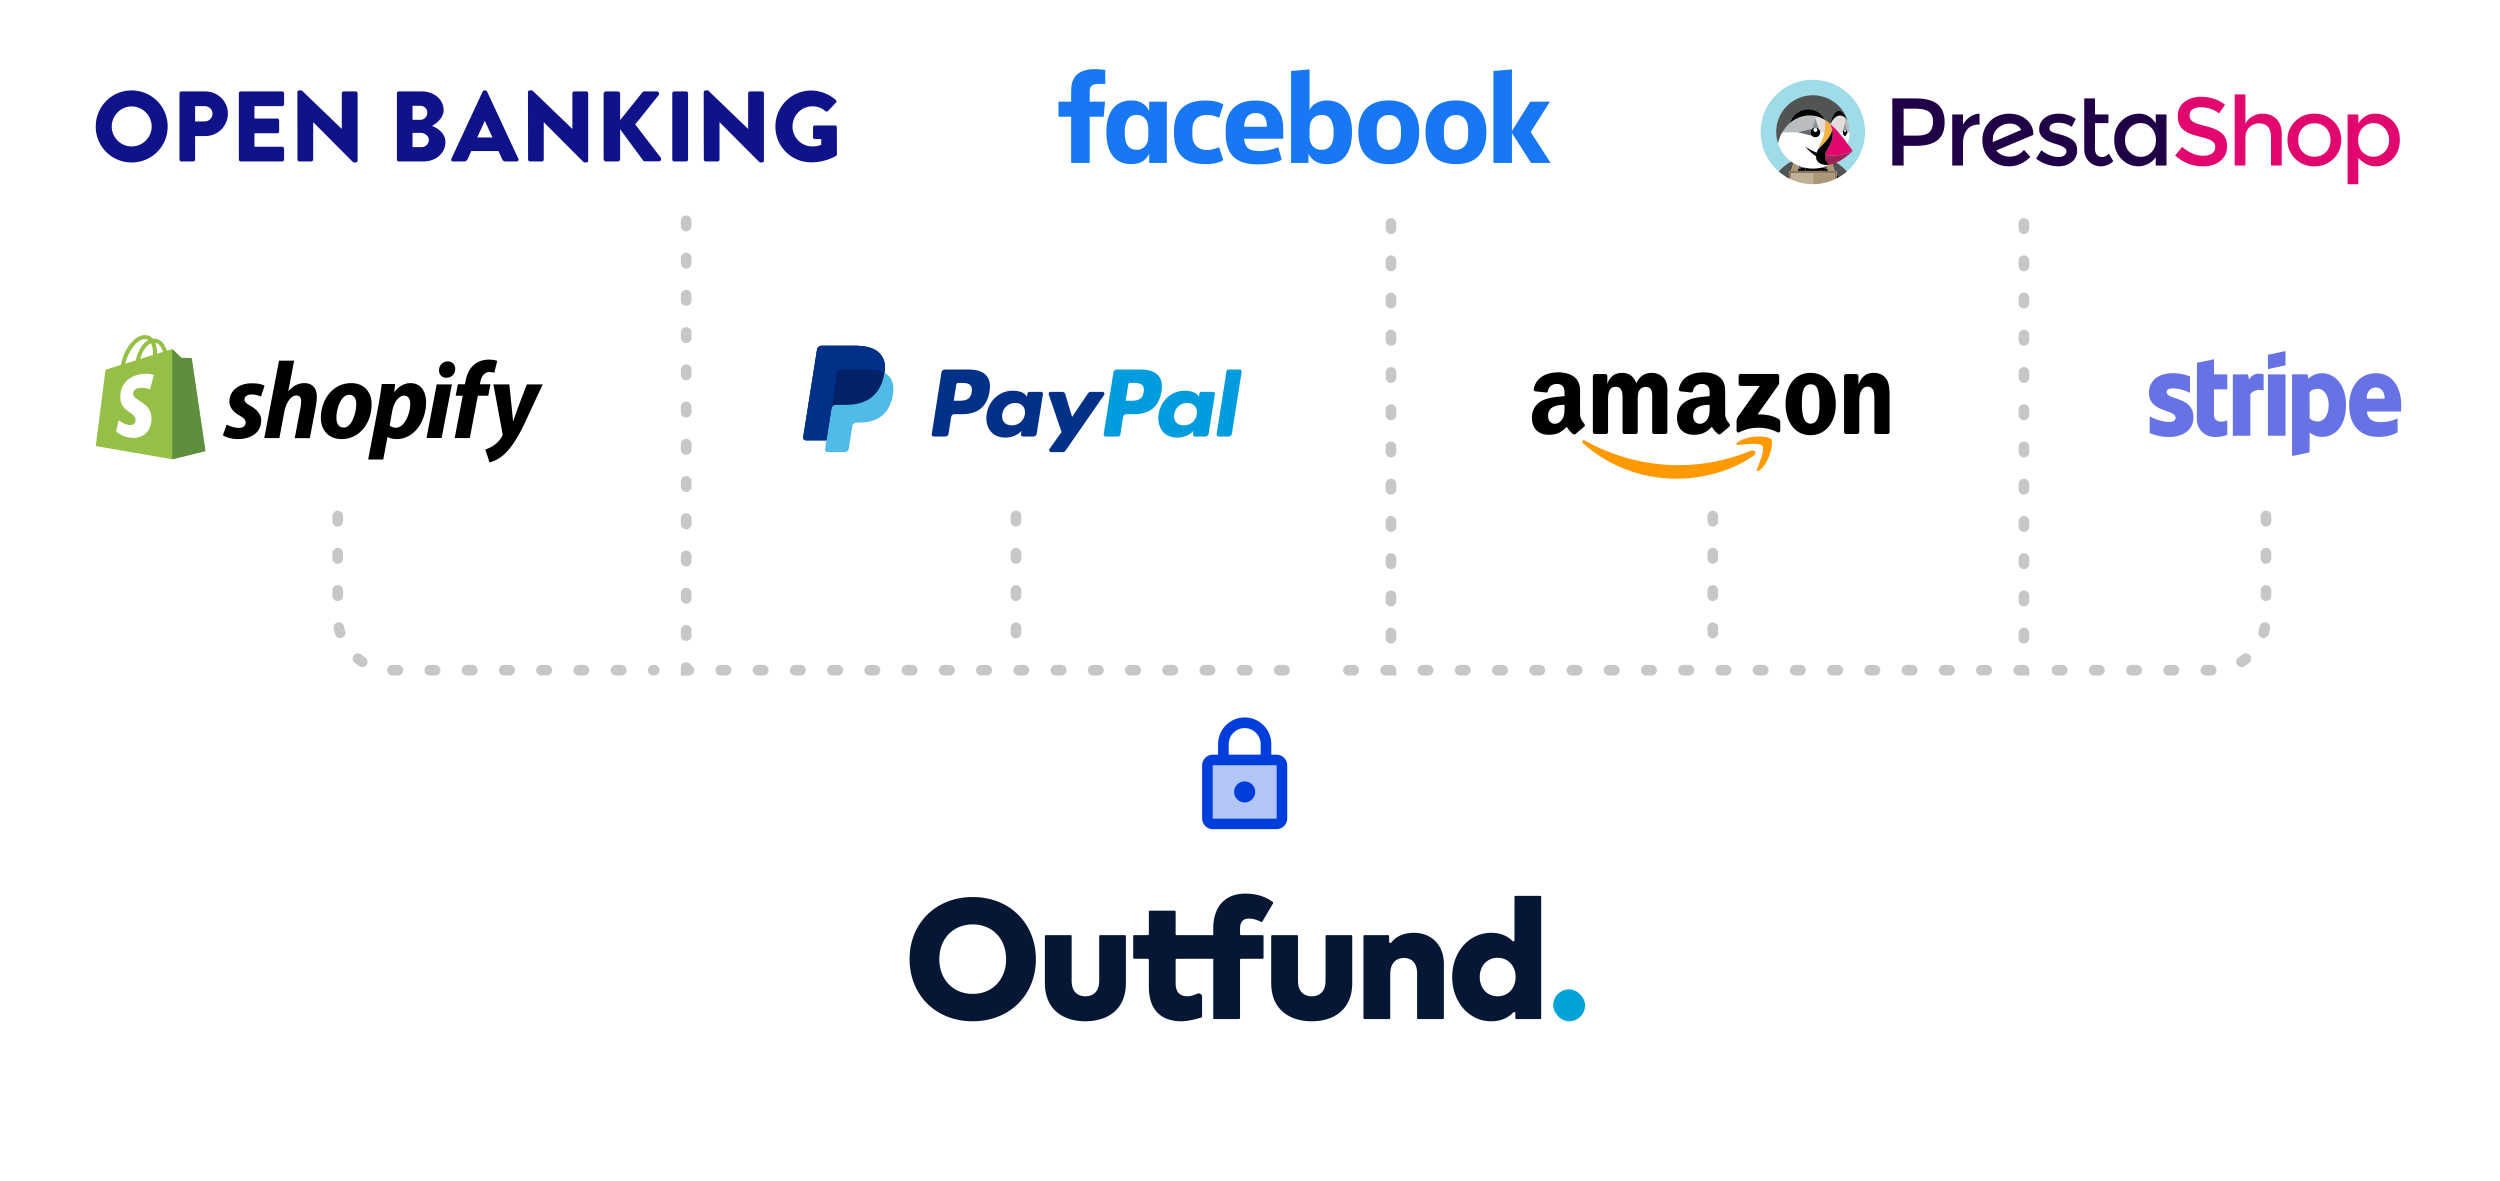 <svg fill="none" xmlns="http://www.w3.org/2000/svg" viewBox="0 0 470 222">
  <path
    d="M182.871 168.643c-6.949 0-11.871 4.955-11.871 11.679S175.922 192 182.871 192c6.949 0 11.872-4.954 11.872-11.678 0-6.724-4.923-11.679-11.872-11.679Zm0 5.148c3.668 0 6.274 2.67 6.274 6.531 0 3.86-2.606 6.531-6.274 6.531-3.667 0-6.273-2.671-6.273-6.531 0-3.861 2.606-6.531 6.273-6.531ZM211.669 176.002a.2.2 0 0 0-.2-.2h-4.618a.2.2 0 0 0-.2.2v8.373c0 2.011-1.094 2.928-2.59 2.928-1.512 0-2.59-.917-2.59-2.928v-8.373a.2.2 0 0 0-.2-.2h-4.635a.2.2 0 0 0-.2.2v8.808c0 4.954 3.41 7.19 7.625 7.19 4.198 0 7.608-2.236 7.608-7.174v-8.824ZM228.404 176.002a.2.2 0 0 0-.2-.2h-6.983a.2.2 0 0 1-.2-.2v-4.201a.2.2 0 0 0-.2-.2h-4.635a.2.2 0 0 0-.2.2v4.201a.2.2 0 0 1-.2.2h-2.544a.2.2 0 0 0-.2.2v4.055c0 .111.09.2.2.2h2.544c.11 0 .2.09.2.2v5.06c0 3.958 1.914 6.483 6.145 6.483 1.362 0 3.212-.548 3.724-.709a.196.196 0 0 0 .136-.188v-3.729c0-.465-.506-.753-.926-.555-.583.274-1.212.484-1.808.484-1.271 0-2.236-.611-2.236-2.429v-4.417a.2.2 0 0 1 .2-.2h6.983a.2.2 0 0 0 .2-.2v-4.055Z"
    fill="#051734"
  />
  <path
    d="M237.548 176.002a.2.2 0 0 0-.2-.2h-4.024a.2.2 0 0 1-.2-.2v-.91c0-1.368.547-1.995 1.657-1.995.893 0 1.594.262 2.293.607a.2.2 0 0 0 .263-.078l2.002-3.399a.197.197 0 0 0-.053-.26c-1.22-.882-2.814-1.567-5.181-1.567-3.683 0-6.016 2.332-6.016 6.579v16.803c0 .11.09.2.2.2h4.635a.2.2 0 0 0 .2-.2v-10.925a.2.2 0 0 1 .2-.2h4.024a.2.2 0 0 0 .2-.2v-4.055ZM254.221 176.002a.2.2 0 0 0-.2-.2h-4.618a.2.2 0 0 0-.2.2v8.373c0 2.011-1.094 2.928-2.59 2.928-1.512 0-2.59-.917-2.59-2.928v-8.373a.2.2 0 0 0-.2-.2h-4.635a.2.2 0 0 0-.2.2v8.808c0 4.954 3.41 7.19 7.625 7.19 4.198 0 7.608-2.236 7.608-7.174v-8.824ZM265.853 175.367c-1.838 0-3.285.576-4.286 1.822-.127.158-.411.074-.411-.129v-1.058a.2.2 0 0 0-.2-.2h-4.426a.2.2 0 0 0-.2.2v15.38c0 .11.09.2.2.2h4.635a.2.2 0 0 0 .2-.2v-8.294c0-2.042 1.158-2.991 2.558-2.991 1.56 0 2.493 1.045 2.493 2.911v8.374c0 .11.09.2.2.2h4.635a.2.2 0 0 0 .2-.2v-10.159c0-3.652-2.445-5.856-5.598-5.856ZM280.365 175.367c-4.231 0-7.351 3.668-7.351 8.301 0 4.664 3.12 8.332 7.335 8.332 1.87 0 3.212-.676 4.154-1.674.131-.139.382-.051.382.141v.915c0 .11.089.2.2.2h4.458a.2.2 0 0 0 .2-.2v-22.764a.2.2 0 0 0-.2-.2h-4.619a.2.2 0 0 0-.2.2v8.142c0 .187-.241.277-.374.146-.931-.921-2.224-1.539-3.985-1.539Zm1.19 4.697c1.979 0 3.378 1.528 3.378 3.62 0 2.091-1.399 3.619-3.378 3.619-2.011 0-3.362-1.56-3.362-3.619s1.351-3.62 3.362-3.62Z"
    fill="#051734"
  />
  <rect x="292" y="186" width="6" height="6" rx="3" fill="#00A3D7" />
  <path
    d="M129 41.5V126h113M261.5 42v84H248M380.5 42v84h-114"
    stroke="#C7C7C7"
    stroke-width="2"
    stroke-linecap="round"
    stroke-dasharray="1 6"
  />
  <path
    d="M36.05 67.488a.213.213 0 0 0-.201-.184c-.084 0-1.748-.034-1.748-.034s-1.395-1.345-1.53-1.496c-.134-.134-.403-.1-.504-.067l-.706.218a5.004 5.004 0 0 0-.336-.823c-.487-.941-1.227-1.446-2.1-1.446-.068 0-.118 0-.186.017-.033-.033-.05-.067-.084-.084-.386-.403-.873-.605-1.462-.588-1.126.034-2.252.857-3.176 2.303-.639 1.025-1.126 2.302-1.277 3.294-1.295.403-2.202.689-2.236.689-.655.201-.672.218-.756.84-.034.47-1.748 13.731-1.748 13.731l14.387 2.487 6.235-1.546c-.017 0-2.555-17.193-2.572-17.31Zm-5.411-1.327c-.337.1-.706.218-1.11.353 0-.572-.084-1.379-.336-2.05.857.134 1.278 1.108 1.446 1.697Zm-1.866.571c-.756.235-1.58.487-2.403.74.235-.891.672-1.765 1.21-2.353.202-.219.487-.454.807-.589.336.656.403 1.58.386 2.202Zm-1.546-2.975c.269 0 .487.05.672.185a2.978 2.978 0 0 0-.874.69c-.723.772-1.277 1.966-1.496 3.125-.689.219-1.36.42-1.966.605.403-1.832 1.933-4.554 3.664-4.605Z"
    fill="#95BF47"
  />
  <path
    d="M35.849 67.303c-.084 0-1.748-.033-1.748-.033s-1.395-1.345-1.53-1.496a.27.27 0 0 0-.184-.084v20.655l6.235-1.546-2.555-17.31c-.033-.118-.134-.186-.218-.186Z"
    fill="#5E8E3E"
  />
  <path
    d="m28.924 70.513-.722 2.706s-.807-.37-1.765-.302c-1.412.084-1.412.975-1.412 1.193.084 1.21 3.26 1.48 3.446 4.32.134 2.235-1.177 3.764-3.093 3.882-2.285.118-3.546-1.227-3.546-1.227l.487-2.067s1.278.958 2.286.89a.892.892 0 0 0 .874-.957c-.1-1.58-2.689-1.48-2.857-4.084-.135-2.185 1.294-4.387 4.454-4.589 1.227-.084 1.848.235 1.848.235Z"
    fill="#fff"
  />
  <path
    d="M47.059 76.278c-.723-.386-1.093-.722-1.093-1.176 0-.572.521-.941 1.328-.941.941 0 1.782.386 1.782.386l.655-2.017s-.605-.47-2.387-.47c-2.487 0-4.218 1.428-4.218 3.428 0 1.143.807 2 1.882 2.622.874.488 1.177.84 1.177 1.362 0 .537-.437.974-1.244.974-1.193 0-2.336-.621-2.336-.621L41.9 81.84s1.042.706 2.807.706c2.554 0 4.403-1.26 4.403-3.53-.017-1.226-.94-2.1-2.05-2.739ZM57.244 72.026c-1.26 0-2.252.605-3.009 1.513l-.033-.017 1.092-5.714h-2.84L49.68 82.362h2.84l.941-4.975c.37-1.882 1.345-3.042 2.252-3.042.639 0 .891.437.891 1.06 0 .386-.033.873-.117 1.26l-1.076 5.697h2.84l1.11-5.882c.117-.622.201-1.362.201-1.866.017-1.613-.823-2.588-2.32-2.588ZM66.017 72.026c-3.429 0-5.698 3.093-5.698 6.538 0 2.202 1.362 3.983 3.916 3.983 3.362 0 5.63-3.008 5.63-6.538.017-2.033-1.176-3.983-3.848-3.983Zm-1.395 8.353c-.975 0-1.378-.824-1.378-1.866 0-1.63.84-4.285 2.386-4.285 1.009 0 1.345.874 1.345 1.714 0 1.748-.857 4.437-2.353 4.437ZM77.16 72.026c-1.916 0-3.009 1.698-3.009 1.698h-.033l.168-1.53h-2.521a63.133 63.133 0 0 1-.572 3.782l-1.983 10.42h2.84l.79-4.219h.068s.588.37 1.663.37c3.345 0 5.53-3.428 5.53-6.89 0-1.917-.857-3.63-2.941-3.63Zm-2.723 8.387c-.74 0-1.177-.42-1.177-.42l.471-2.656c.336-1.782 1.26-2.958 2.252-2.958.874 0 1.143.807 1.143 1.563 0 1.849-1.092 4.47-2.689 4.47ZM84.168 67.942c-.908 0-1.63.723-1.63 1.647 0 .84.538 1.429 1.344 1.429h.034c.89 0 1.647-.605 1.664-1.647 0-.824-.555-1.429-1.412-1.429ZM80.185 82.346h2.84l1.933-10.085h-2.857l-1.916 10.085ZM92.202 72.245h-1.983l.1-.471c.168-.975.74-1.832 1.698-1.832.504 0 .907.151.907.151l.555-2.235s-.487-.252-1.546-.252c-1.009 0-2.017.286-2.79.941-.975.824-1.429 2.017-1.647 3.227l-.084.47h-1.328l-.42 2.152h1.328l-1.513 7.966h2.84l1.513-7.966h1.966l.404-2.151ZM99.059 72.261s-1.782 4.488-2.572 6.942h-.033c-.05-.79-.706-6.942-.706-6.942h-2.992l1.715 9.261c.033.202.016.336-.068.47-.336.64-.89 1.261-1.546 1.715-.538.386-1.143.639-1.613.807l.79 2.42c.571-.118 1.781-.605 2.79-1.546 1.294-1.21 2.504-3.093 3.73-5.648l3.48-7.478h-2.975Z"
    fill="#000"
  />
  <path
    fill-rule="evenodd"
    clip-rule="evenodd"
    d="M55.906 17.339c0-.188.17-.339.358-.339h.47l7.503 7.222h.019v-6.676c0-.188.15-.358.357-.358h2.257a.37.37 0 0 1 .358.358V30.2c0 .189-.17.34-.358.34h-.3a.556.556 0 0 1-.245-.095l-7.428-7.466h-.02v7.015c0 .188-.15.357-.357.357h-2.237a.37.37 0 0 1-.358-.357l-.019-12.656ZM24.751 27.531c2.069 0 3.762-1.692 3.762-3.742 0-2.069-1.693-3.78-3.762-3.78-2.05 0-3.742 1.711-3.742 3.78 0 2.05 1.693 3.742 3.742 3.742Zm0-10.53a6.758 6.758 0 0 1 6.77 6.788c0 3.761-3.008 6.751-6.77 6.751A6.71 6.71 0 0 1 18 23.79c0-3.762 2.99-6.79 6.751-6.79ZM38.463 22.83c.809 0 1.486-.64 1.486-1.486 0-.79-.677-1.392-1.486-1.392h-1.786v2.878h1.786Zm-4.72-5.284c0-.188.15-.358.357-.358h4.533c2.312 0 4.212 1.881 4.212 4.156 0 2.332-1.9 4.231-4.194 4.231h-1.974v4.42a.37.37 0 0 1-.358.357H34.1a.357.357 0 0 1-.357-.357v-12.45ZM44.904 17.546c0-.188.15-.358.356-.358h7.786c.207 0 .358.17.358.358v2.05c0 .188-.15.357-.358.357h-5.209v2.332h4.287a.37.37 0 0 1 .358.357v2.05c0 .207-.17.357-.358.357h-4.287v2.538h5.21c.206 0 .357.17.357.358v2.05c0 .188-.15.357-.358.357h-7.785a.357.357 0 0 1-.358-.357v-12.45ZM79.265 27.663c.733 0 1.354-.602 1.354-1.372 0-.753-.809-1.317-1.542-1.317h-1.523v2.689h1.711Zm-.245-5.134c.715 0 1.317-.601 1.317-1.354 0-.752-.602-1.279-1.317-1.279h-1.466v2.633h1.466Zm-4.4-4.983c0-.188.15-.358.357-.358h4.382c2.22 0 4.043 1.523 4.043 3.498 0 1.448-1.297 2.502-2.181 2.971.996.415 2.52 1.336 2.52 3.066 0 2.106-1.862 3.63-4.1 3.63h-4.664a.357.357 0 0 1-.357-.358v-12.45ZM92.585 25.84l-1.43-3.104h-.019l-1.41 3.103h2.859Zm-7.73 4.023 5.886-12.656a.381.381 0 0 1 .32-.207h.188c.132 0 .263.094.32.207l5.886 12.656c.113.245-.038.49-.32.49h-2.087c-.338 0-.489-.113-.658-.471l-.677-1.486h-5.115l-.678 1.505a.7.7 0 0 1-.676.451h-2.07c-.281 0-.431-.244-.319-.489ZM99.257 17.339c0-.188.17-.339.358-.339h.47l7.503 7.222h.019v-6.676c0-.188.151-.358.358-.358h2.256a.37.37 0 0 1 .358.358V30.2c0 .189-.17.34-.358.34h-.301a.558.558 0 0 1-.244-.095l-7.429-7.466h-.018v7.015c0 .188-.15.357-.357.357h-2.238a.37.37 0 0 1-.358-.357l-.019-12.656ZM113.481 17.64c0-.245.189-.452.452-.452h2.2c.244 0 .451.207.451.452v4.945l4.175-5.209a.557.557 0 0 1 .357-.188h2.37c.358 0 .545.414.339.696l-4.401 5.51 4.795 6.244a.442.442 0 0 1-.357.695h-2.595c-.132 0-.301-.075-.338-.131l-4.345-5.905V29.9a.458.458 0 0 1-.451.451h-2.2a.446.446 0 0 1-.452-.451V17.64ZM126.389 17.546a.37.37 0 0 1 .357-.358h2.257a.37.37 0 0 1 .357.358v12.449a.37.37 0 0 1-.357.357h-2.257a.37.37 0 0 1-.357-.357v-12.45ZM132.298 17.339c0-.188.17-.339.358-.339h.47l7.503 7.222h.019v-6.676c0-.188.151-.358.358-.358h2.256a.37.37 0 0 1 .357.358V30.2c0 .189-.169.34-.357.34h-.301a.553.553 0 0 1-.244-.095l-7.429-7.466h-.018v7.015c0 .188-.15.357-.358.357h-2.238a.37.37 0 0 1-.357-.357l-.019-12.656ZM152.527 17.019c1.58 0 3.311.658 4.589 1.768.17.131.188.357.038.507l-1.486 1.58a.396.396 0 0 1-.507.019c-.715-.659-1.543-.903-2.464-.903-2.05 0-3.705 1.73-3.705 3.799 0 2.05 1.674 3.742 3.724 3.742.545 0 1.109-.075 1.674-.3V26.14h-1.185c-.207 0-.357-.15-.357-.339V23.94c0-.207.15-.358.357-.358h3.78c.188 0 .339.17.339.358l.018 5.058a.465.465 0 0 1-.15.301s-1.937 1.222-4.665 1.222c-3.742 0-6.75-2.971-6.75-6.732a6.737 6.737 0 0 1 6.75-6.77Z"
    fill="#101289"
  />
  <g clip-path="url(#a)" fill-rule="evenodd" clip-rule="evenodd">
    <path
      d="M329.711 85.64c-3.907 2.843-9.57 4.36-14.446 4.36-6.837 0-12.992-2.496-17.648-6.647-.366-.327-.038-.772.401-.517 5.025 2.886 11.238 4.622 17.656 4.622 4.329 0 9.091-.884 13.469-2.719.661-.277 1.214.428.568.902"
      fill="#F90"
    />
    <path
      d="M331.335 83.806c-.498-.63-3.301-.297-4.56-.15-.383.046-.442-.283-.096-.52 2.233-1.551 5.897-1.103 6.324-.584.427.523-.111 4.149-2.209 5.88-.322.265-.63.124-.486-.229.471-1.161 1.527-3.764 1.027-4.397"
      fill="#F90"
    />
    <path
      d="M326.863 72.184v-1.508c0-.228.176-.381.386-.381h6.84c.219 0 .395.156.395.381v1.291c-.003.217-.187.5-.515.948l-3.544 4.995c1.317-.032 2.707.162 3.901.826.269.15.342.37.363.587v1.609c0 .22-.246.476-.503.343-2.105-1.089-4.9-1.207-7.226.012-.237.127-.486-.127-.486-.347v-1.528c0-.246.003-.664.251-1.037l4.107-5.813h-3.574c-.219 0-.395-.153-.395-.378M301.913 81.593h-2.081a.39.39 0 0 1-.371-.35V70.703c0-.21.178-.379.401-.379h1.94a.39.39 0 0 1 .378.353v1.378h.038c.506-1.332 1.457-1.953 2.739-1.953 1.302 0 2.116.621 2.701 1.953.504-1.332 1.648-1.953 2.874-1.953.872 0 1.827.355 2.409 1.153.658.887.524 2.175.524 3.305l-.003 6.653c0 .21-.179.381-.401.381h-2.078a.393.393 0 0 1-.375-.381v-5.587c0-.445.041-1.555-.058-1.976-.155-.708-.621-.907-1.223-.907-.504 0-1.031.332-1.244.863-.214.532-.193 1.422-.193 2.02v5.587c0 .21-.179.381-.401.381h-2.078a.39.39 0 0 1-.375-.381l-.003-5.587c0-1.176.196-2.907-1.282-2.907-1.495 0-1.437 1.688-1.437 2.907v5.587a.39.39 0 0 1-.401.381M340.372 70.101c3.088 0 4.759 2.617 4.759 5.945 0 3.216-1.846 5.767-4.759 5.767-3.032 0-4.682-2.618-4.682-5.88 0-3.281 1.671-5.832 4.682-5.832Zm.018 2.152c-1.534 0-1.63 2.063-1.63 3.349 0 1.288-.021 4.038 1.612 4.038 1.613 0 1.689-2.218 1.689-3.57 0-.89-.038-1.953-.31-2.797-.234-.734-.7-1.02-1.361-1.02M349.135 81.593h-2.072a.393.393 0 0 1-.375-.381l-.003-10.545a.392.392 0 0 1 .401-.344h1.929c.181.01.331.13.372.295v1.612h.038c.582-1.441 1.399-2.129 2.836-2.129.933 0 1.843.332 2.429 1.242.544.844.544 2.262.544 3.282v6.636c-.023.185-.196.332-.401.332h-2.087c-.19-.014-.348-.153-.368-.332v-5.726c0-1.153.134-2.84-1.303-2.84-.506 0-.971.335-1.203.844-.292.644-.33 1.285-.33 1.996v5.677a.398.398 0 0 1-.407.381M321.411 76.558c0 .8.02 1.467-.39 2.178-.33.578-.857.933-1.439.933-.799 0-1.268-.6-1.268-1.488 0-1.75 1.589-2.068 3.097-2.068v.445Zm2.098 5.006a.44.44 0 0 1-.492.05c-.69-.567-.816-.83-1.194-1.37-1.141 1.15-1.952 1.494-3.43 1.494-1.753 0-3.114-1.066-3.114-3.201 0-1.667.913-2.803 2.219-3.357 1.129-.491 2.707-.578 3.913-.714v-.265c0-.489.038-1.066-.255-1.488-.252-.379-.737-.535-1.168-.535-.793 0-1.498.402-1.671 1.234-.035.185-.172.367-.363.375l-2.016-.213c-.17-.038-.36-.174-.31-.43.462-2.416 2.675-3.144 4.653-3.144 1.013 0 2.335.266 3.134 1.023 1.013.933.916 2.178.916 3.533v3.2c0 .963.404 1.385.785 1.904.132.185.161.408-.009.547-.424.35-1.179 1-1.595 1.363l-.003-.006M294.131 76.558c0 .8.021 1.468-.389 2.178-.331.578-.854.933-1.44.933-.799 0-1.264-.6-1.264-1.487 0-1.751 1.589-2.069 3.093-2.069v.445Zm2.099 5.007a.44.44 0 0 1-.492.049c-.691-.567-.814-.83-1.194-1.37-1.141 1.15-1.949 1.494-3.43 1.494-1.75 0-3.114-1.066-3.114-3.201 0-1.667.916-2.802 2.218-3.357 1.13-.491 2.708-.578 3.913-.714v-.265c0-.488.038-1.066-.251-1.488-.255-.378-.741-.534-1.168-.534-.793 0-1.501.401-1.674 1.233-.035.185-.173.367-.36.376l-2.02-.214c-.169-.038-.357-.174-.31-.43.466-2.416 2.675-3.144 4.654-3.144 1.012 0 2.335.266 3.134 1.023 1.013.933.916 2.178.916 3.533v3.201c0 .962.404 1.384.784 1.904.135.185.164.407-.005.546-.425.35-1.18 1-1.595 1.363l-.006-.005"
      fill="#000"
    />
  </g>
  <path
    fill-rule="evenodd"
    clip-rule="evenodd"
    d="M451.431 76.198c0-3.373-1.634-6.034-4.756-6.034-3.136 0-5.033 2.661-5.033 6.008 0 3.966 2.239 5.968 5.454 5.968 1.568 0 2.754-.356 3.65-.856v-2.635c-.896.448-1.924.724-3.228.724-1.278 0-2.411-.448-2.556-2.002h6.442c0-.172.027-.857.027-1.173Zm-6.509-1.251c0-1.49.909-2.109 1.739-2.109.804 0 1.66.62 1.66 2.109h-3.399ZM436.556 70.164c-1.291 0-2.121.606-2.583 1.028l-.171-.817h-2.898v15.362l3.293-.698.014-3.729c.474.343 1.172.83 2.332.83 2.358 0 4.506-1.897 4.506-6.074-.014-3.82-2.188-5.902-4.493-5.902Zm-.791 9.078c-.777 0-1.238-.277-1.554-.62l-.014-4.888c.343-.382.817-.645 1.568-.645 1.199 0 2.029 1.344 2.029 3.07 0 1.765-.817 3.083-2.029 3.083ZM429.678 68.675V66l-3.307.698v2.688l3.307-.711Z"
    fill="#6772E5"
  />
  <path d="M429.678 70.388h-3.307v11.528h3.307V70.388Z" fill="#6772E5" />
  <path
    fill-rule="evenodd"
    clip-rule="evenodd"
    d="m422.828 71.362-.211-.975h-2.846v11.528h3.294v-7.812c.777-1.015 2.095-.83 2.503-.685v-3.03c-.422-.159-1.963-.449-2.74.974ZM416.24 67.528l-3.215.685-.013 10.554c0 1.95 1.462 3.386 3.412 3.386 1.081 0 1.871-.198 2.306-.435v-2.675c-.422.172-2.503.778-2.503-1.172v-4.677h2.503v-2.807h-2.503l.013-2.859ZM407.333 73.734c0-.513.422-.711 1.12-.711 1.002 0 2.266.303 3.268.843V70.77a8.691 8.691 0 0 0-3.268-.606c-2.674 0-4.453 1.396-4.453 3.728 0 3.637 5.007 3.057 5.007 4.625 0 .606-.527.804-1.265.804-1.094 0-2.49-.448-3.597-1.054v3.135a9.133 9.133 0 0 0 3.597.751c2.74 0 4.624-1.357 4.624-3.715-.013-3.926-5.033-3.228-5.033-4.704Z"
    fill="#6772E5"
  />
  <path
    d="M195.7 73.665h-2.17a.378.378 0 0 0-.373.32l-.096.606-.151-.22c-.47-.682-1.518-.91-2.564-.91-2.398 0-4.446 1.817-4.845 4.365-.207 1.272.087 2.487.808 3.335.662.78 1.608 1.103 2.734 1.103 1.932 0 3.004-1.241 3.004-1.241l-.097.603a.378.378 0 0 0 .374.437h1.954a.63.63 0 0 0 .622-.531l1.174-7.43a.378.378 0 0 0-.374-.437Zm-3.024 4.225c-.21 1.24-1.194 2.072-2.45 2.072-.63 0-1.134-.202-1.457-.586-.322-.38-.442-.921-.34-1.524.195-1.23 1.195-2.089 2.432-2.089.616 0 1.117.205 1.447.592.332.39.463.934.368 1.535ZM207.26 73.666h-2.182a.632.632 0 0 0-.521.276l-3.009 4.432-1.275-4.259a.631.631 0 0 0-.604-.45h-2.144a.378.378 0 0 0-.358.5l2.402 7.051-2.259 3.188a.378.378 0 0 0 .308.597h2.18c.206 0 .4-.102.517-.272l7.255-10.47a.377.377 0 0 0-.31-.593ZM182.153 69.472h-4.533a.63.63 0 0 0-.622.532l-1.833 11.622a.378.378 0 0 0 .374.437h2.164a.63.63 0 0 0 .622-.531l.495-3.136a.63.63 0 0 1 .621-.532h1.435c2.985 0 4.708-1.445 5.159-4.308.202-1.252.008-2.237-.578-2.925-.645-.758-1.788-1.159-3.304-1.159Zm.523 4.245c-.248 1.627-1.49 1.627-2.692 1.627h-.684l.48-3.038a.378.378 0 0 1 .373-.319h.313c.818 0 1.591 0 1.99.467.238.279.31.692.22 1.263Z"
    fill="#003087"
  />
  <path
    d="M228.028 73.665h-2.17a.378.378 0 0 0-.373.319l-.096.607-.152-.22c-.47-.682-1.517-.91-2.563-.91-2.398 0-4.446 1.817-4.845 4.365-.207 1.272.087 2.487.808 3.335.662.779 1.607 1.103 2.734 1.103 1.932 0 3.004-1.242 3.004-1.242l-.097.604a.378.378 0 0 0 .374.437h1.954a.63.63 0 0 0 .622-.532l1.173-7.43a.377.377 0 0 0-.373-.436Zm-3.024 4.224c-.21 1.24-1.194 2.073-2.45 2.073-.63 0-1.134-.203-1.458-.586-.32-.38-.441-.921-.34-1.524.196-1.23 1.196-2.089 2.432-2.089.617 0 1.117.204 1.448.592.332.39.462.934.368 1.534ZM214.48 69.472h-4.532a.63.63 0 0 0-.622.532l-1.833 11.622a.378.378 0 0 0 .373.437h2.326a.44.44 0 0 0 .435-.372l.52-3.295a.63.63 0 0 1 .622-.532h1.434c2.986 0 4.709-1.445 5.159-4.308.203-1.253.008-2.237-.578-2.926-.645-.757-1.787-1.158-3.304-1.158Zm.524 4.245c-.248 1.627-1.491 1.627-2.693 1.627h-.683l.479-3.038a.378.378 0 0 1 .373-.319h.314c.818 0 1.591 0 1.989.466.239.28.311.693.221 1.264ZM230.587 69.79l-1.861 11.836a.378.378 0 0 0 .373.436h1.871c.31 0 .574-.225.623-.531l1.834-11.623a.378.378 0 0 0-.373-.436h-2.094a.377.377 0 0 0-.373.319Z"
    fill="#009CDE"
  />
  <path
    opacity=".68"
    d="M166.274 70.081c.244-1.556-.001-2.614-.843-3.573-.926-1.056-2.6-1.508-4.741-1.508h-6.216a.89.89 0 0 0-.879.75l-2.588 16.414a.533.533 0 0 0 .527.617h3.837l-.265 1.68a.467.467 0 0 0 .461.539h3.235a.777.777 0 0 0 .768-.657l.032-.165.609-3.864.04-.213a.777.777 0 0 1 .768-.657h.484c3.134 0 5.587-1.273 6.304-4.955.3-1.538.145-2.822-.647-3.725a3.091 3.091 0 0 0-.886-.683Z"
    fill="#009CDE"
  />
  <path
    d="M166.274 70.081c.244-1.556-.001-2.614-.843-3.573-.926-1.056-2.6-1.508-4.741-1.508h-6.216a.89.89 0 0 0-.879.75l-2.588 16.414a.533.533 0 0 0 .527.617h3.837l.964-6.113-.03.192a.886.886 0 0 1 .875-.751h1.824c3.582 0 6.387-1.455 7.207-5.664.024-.124.045-.245.063-.364Z"
    fill="#012169"
  />
  <path
    d="M157.371 70.102a.779.779 0 0 1 .768-.657h4.873c.577 0 1.115.038 1.607.117a7.052 7.052 0 0 1 .798.178 4.37 4.37 0 0 1 .858.342c.244-1.556-.002-2.615-.844-3.574-.926-1.056-2.6-1.508-4.741-1.508h-6.216a.89.89 0 0 0-.879.75l-2.588 16.414a.533.533 0 0 0 .527.617h3.837l.964-6.113 1.036-6.566Z"
    fill="#003087"
  />
  <path
    d="M204.861 30.631h-3.486v-8.69H199v-2.83h2.375v-2.014c0-2.386 1.05-4.097 4.527-4.097.736 0 1.89.148 1.89.148v2.628h-1.212c-1.236 0-1.718.375-1.718 1.415v1.92h2.884l-.257 2.83h-2.628v8.69Zm8-11.746-.155.003c-3.233 0-4.712 2.431-4.712 5.883 0 4.349 1.919 6.09 4.737 6.09 1.613 0 2.673-.68 3.316-1.946v1.718h3.317V19.112h-3.317v1.772c-.525-1.14-1.614-1.986-3.186-2Zm.843 2.722c1.358 0 2.173.947 2.173 2.558l.003 1.645c0 1.086-.673 2.356-2.176 2.356-2.31 0-2.248-2.494-2.248-3.325 0-2.795 1.23-3.234 2.248-3.234Zm6.999 3.266c0-1.4-.067-5.98 5.901-5.98 2.396 0 3.396.76 3.396.76l-.804 2.495s-.999-.55-2.301-.55c-1.667 0-2.731.966-2.731 2.667l.002 1.22c0 1.633 1.026 2.724 2.732 2.724 1.186 0 2.279-.555 2.279-.555l.802 2.442s-.914.766-3.358.766c-5.683 0-5.918-4.11-5.918-5.99Zm28.74-5.985c3.233 0 4.735 2.431 4.735 5.883 0 4.349-1.918 6.09-4.737 6.09-1.612 0-2.804-.68-3.448-1.946v1.718l-3.275-.002v-17.28l3.477-.304v7.68c.501-1.343 2.15-1.84 3.248-1.84Zm-.975 2.719c-1.357 0-2.273.947-2.273 2.558l-.004 1.645c-.002 1.086.635 2.356 2.277 2.356 2.311 0 2.249-2.494 2.249-3.325 0-2.795-1.231-3.234-2.249-3.234Zm-12.436-2.71c-3.667 0-5.603 2-5.603 5.552v.66c0 4.611 2.719 5.798 5.96 5.798 3.15 0 4.576-.88 4.576-.88l-.651-2.347s-1.677.714-3.508.714c-1.899 0-2.716-.484-2.925-2.309h7.362v-1.882c0-3.854-2.173-5.306-5.211-5.306Zm.088 2.35c1.27 0 2.092.778 2.047 2.583h-4.279c.074-1.9.961-2.583 2.232-2.583Zm24.99-2.366c-3.765 0-5.747 2.122-5.747 5.925 0 5.217 3.417 6.057 5.754 6.057 3.421 0 5.697-1.842 5.697-6.01 0-4.338-2.559-5.972-5.704-5.972Zm-.047 2.735c1.656 0 2.312 1.24 2.312 2.65v1.213c0 1.709-.918 2.697-2.318 2.697-1.31 0-2.23-.925-2.23-2.697v-1.213c0-1.89 1.095-2.65 2.236-2.65Zm12.677-2.735c-3.766 0-5.748 2.122-5.748 5.925 0 5.217 3.417 6.057 5.754 6.057 3.421 0 5.697-1.842 5.697-6.01 0-4.338-2.559-5.972-5.703-5.972Zm-.048 2.735c1.656 0 2.312 1.24 2.312 2.65v1.213c0 1.709-.918 2.697-2.318 2.697-1.309 0-2.23-.925-2.23-2.697v-1.213c0-1.89 1.095-2.65 2.236-2.65Zm7.065 9.015v-17.28l3.486-.304V24.63l3.46-5.52h3.682l-3.609 5.717 3.748 5.804h-3.693l-3.588-5.636v5.636h-3.486Z"
    fill="#1877F2"
  />
  <path
    d="M63.5 97v19.005c0 5.522 4.477 9.995 10 9.995H123M426 97v19.005c0 5.522-4.477 9.995-10 9.995h-30M191 97v22.5M234 132v24.5M322 97v22.5"
    stroke="#C7C7C7"
    stroke-width="2"
    stroke-linecap="round"
    stroke-dasharray="1 6"
  />
  <path
    d="M374.657 26.718a2.32 2.32 0 0 1-.018-.343c0-.987.328-1.758.984-2.311.657-.554 1.382-.83 2.176-.83 1.047 0 1.775.396 2.185 1.191l-5.327 2.293Zm7.62-1.409c-.012-1.167-.452-2.115-1.318-2.843-.867-.728-1.957-1.093-3.268-1.093-.831 0-1.619.184-2.365.551-.747.367-1.372.94-1.878 1.716-.506.776-.759 1.676-.759 2.699 0 1.48.488 2.672 1.463 3.575.975.903 2.142 1.354 3.503 1.354 1.553 0 2.9-.59 4.044-1.77l-1.192-1.318c-.698.843-1.586 1.264-2.663 1.264-1.077 0-1.929-.385-2.555-1.155l7.006-2.943-.018-.037ZM370.37 21.969a4.186 4.186 0 0 0-1.327 1.48v-1.931h-2.022v9.605h2.022v-4.117c0-1.095.253-1.968.758-2.617.506-.65 1.258-.976 2.257-.976h.109l-.019-2.04c-.626.012-1.218.211-1.778.596ZM389.524 26.23a5.659 5.659 0 0 0-.912-.505c-.283-.12-.575-.229-.875-.325a16.106 16.106 0 0 0-1.039-.289c-.391-.096-.695-.199-.911-.307-.313-.144-.469-.373-.469-.686 0-.349.15-.61.451-.785.3-.175.692-.262 1.173-.262.915 0 1.764.259 2.546.776l.758-1.498c-.987-.65-2.034-.976-3.141-.976-1.108 0-2.007.269-2.7.804-.692.536-1.038 1.25-1.038 2.14 0 1.264.999 2.166 2.998 2.708.047.012.12.036.216.072 1.276.386 1.914.819 1.914 1.3a.986.986 0 0 1-.397.804c-.265.21-.626.316-1.084.316-1.047 0-2.13-.422-3.249-1.264l-.975 1.57a6.518 6.518 0 0 0 1.995 1.066c.752.252 1.477.379 2.175.379 1.035 0 1.884-.274 2.546-.822.662-.548.993-1.279.993-2.194 0-.914-.325-1.588-.975-2.022ZM362.767 24.813c-.427.451-1.231.677-2.41.677h-2.474v-5.056h2.167c1.155 0 2.004.181 2.546.542.541.361.812.978.812 1.851s-.213 1.534-.641 1.986Zm1.508-5.209c-.879-.734-2.275-1.101-4.189-1.101h-4.333v12.62h2.13v-3.7h2.239c1.854 0 3.229-.356 4.126-1.066.896-.71 1.345-1.83 1.345-3.358 0-1.529-.44-2.66-1.318-3.395ZM395.231 29.516c-.433 0-.77-.135-1.011-.406-.241-.27-.361-.635-.361-1.092v-4.875h2.528v-1.625h-2.528v-3.015h-2.022v9.46c0 1.012.303 1.815.911 2.411a3.032 3.032 0 0 0 2.203.894c.86 0 1.646-.32 2.356-.957l-.831-1.427c-.396.422-.812.632-1.245.632ZM404.486 28.605c-.554.583-1.227.875-2.022.875-.794 0-1.487-.289-2.076-.866-.59-.578-.885-1.328-.885-2.248 0-.921.289-1.689.867-2.303.578-.613 1.269-.92 2.076-.92.806 0 1.486.307 2.04.92.554.614.831 1.379.831 2.294s-.277 1.664-.831 2.248Zm.795-5.426c-.819-1.203-1.86-1.806-3.124-1.806s-2.359.446-3.286 1.336c-.927.891-1.39 2.083-1.39 3.575 0 1.493.451 2.697 1.354 3.611.903.915 1.962 1.372 3.178 1.372.601 0 1.2-.147 1.796-.442a3.839 3.839 0 0 0 1.471-1.273v1.571h2.023v-9.605h-2.023v1.661h.001Z"
    fill="#1F0047"
  />
  <path
    d="M437.278 28.587c-.572.584-1.297.875-2.176.875-.879 0-1.604-.291-2.175-.875-.572-.584-.858-1.34-.858-2.266 0-.927.286-1.682.858-2.266.571-.584 1.296-.876 2.175-.876.879 0 1.604.292 2.176.876.571.584.857 1.339.857 2.266s-.286 1.682-.857 2.265Zm-2.176-7.214c-1.444 0-2.648.479-3.611 1.436-.963.957-1.444 2.127-1.444 3.512 0 1.384.481 2.554 1.444 3.511.963.957 2.167 1.436 3.611 1.436 1.445 0 2.648-.479 3.611-1.436.963-.957 1.444-2.127 1.444-3.511 0-1.385-.481-2.555-1.444-3.512-.963-.957-2.166-1.436-3.611-1.436ZM448.262 28.595c-.59.578-1.282.867-2.077.867-.794 0-1.468-.291-2.022-.875-.554-.584-.831-1.334-.831-2.248 0-.915.277-1.677.831-2.284.554-.608 1.234-.912 2.04-.912.807 0 1.499.304 2.077.912.578.607.866 1.372.866 2.293 0 .92-.295 1.67-.884 2.247Zm1.534-5.886c-.915-.89-2.016-1.336-3.304-1.336-1.288 0-2.329.608-3.124 1.824v-1.679h-2.022v13.108h2.022v-4.947c.964 1.06 2.05 1.589 3.259 1.589 1.21 0 2.269-.463 3.178-1.39.909-.927 1.364-2.131 1.364-3.612 0-1.48-.458-2.666-1.373-3.557ZM425.339 21.373c-.674 0-1.303.17-1.887.506-.584.337-1.02.8-1.309 1.39v-5.525h-2.022v13.38h2.022v-5.2c0-.892.259-1.568.777-2.032a2.645 2.645 0 0 1 1.823-.695c1.468 0 2.203.884 2.203 2.654v5.272h2.022v-5.886c0-1.252-.334-2.208-1.002-2.87-.668-.662-1.544-.994-2.627-.994ZM417.703 25.057c-.656-.566-1.631-1.005-2.925-1.318-1.294-.313-2.14-.605-2.537-.876-.397-.27-.596-.662-.596-1.174 0-.511.199-.893.596-1.146.397-.253.906-.38 1.526-.38s1.248.11 1.887.326c.637.216 1.143.493 1.516.83l1.137-1.607a6.264 6.264 0 0 0-2.058-1.119 7.55 7.55 0 0 0-2.401-.397c-1.252 0-2.302.316-3.151.948-.848.632-1.272 1.531-1.272 2.699 0 1.167.372 2.034 1.119 2.6.373.3.8.545 1.282.73.481.188 1.185.392 2.112.615.927.223 1.58.47 1.959.74s.569.65.569 1.138c0 .487-.202.878-.605 1.173-.403.295-.948.443-1.634.443-1.372 0-2.696-.554-3.972-1.662l-1.336 1.607c1.528 1.36 3.28 2.04 5.254 2.04 1.348 0 2.437-.342 3.268-1.029.83-.685 1.246-1.579 1.246-2.68 0-1.102-.328-1.935-.984-2.501Z"
    fill="#E2066F"
  />
  <path
    d="M337.361 30.058a8.79 8.79 0 0 1 .476-.194 8.715 8.715 0 0 1 1.245-.37c.317-.067.638-.117.961-.148-.181.57-.381 1.136-.598 1.7.009.108.014.218.017.328a6.97 6.97 0 0 1 2.702 0c.003-.11.008-.22.017-.329a30.669 30.669 0 0 1-.599-1.7 8.585 8.585 0 0 1 1.659.331c.184.056.367.12.548.188a8.516 8.516 0 0 1 3.432 2.377 9.787 9.787 0 0 0 3.405-7.428c0-5.42-4.394-9.813-9.813-9.813-5.42 0-9.813 4.393-9.813 9.813a9.79 9.79 0 0 0 3.404 7.428 8.518 8.518 0 0 1 2.957-2.183Z"
    fill="#A0DBE8"
  />
  <path
    d="M338.008 31.833a6.89 6.89 0 0 1 1.454-.459 5.966 5.966 0 0 0-.017-.329c.217-.563.417-1.13.598-1.7a8.644 8.644 0 0 0-.961.15 8.637 8.637 0 0 0-1.245.369l.715.173-.544 1.796ZM336.322 32.891c.017-.183.028-.367.028-.553 0-.113.091-.203.204-.203h.178l.629-2.077a8.52 8.52 0 0 0-2.957 2.183c.458.396.953.75 1.48 1.056.14-.141.286-.277.438-.406ZM344.264 30.058l.63 2.076h.178c.112 0 .203.091.203.203 0 .187.011.371.029.554.152.129.297.264.438.406a9.841 9.841 0 0 0 1.479-1.056 8.511 8.511 0 0 0-2.957-2.183ZM343.073 30.037l.715-.173a8.5 8.5 0 0 0-2.206-.518c.181.57.382 1.136.599 1.7a5.133 5.133 0 0 0-.017.328c.506.1.993.256 1.454.46l-.545-1.797Z"
    fill="#525353"
  />
  <path
    d="M340.813 32.134h1.383a5.395 5.395 0 0 1-.032-.76 6.978 6.978 0 0 0-2.702 0c.006.252-.004.506-.032.76h1.383ZM335.884 33.297c.114.066.229.13.346.193a5.66 5.66 0 0 0 .092-.599 6.86 6.86 0 0 0-.438.406Z"
    fill="#000"
  />
  <path
    d="M337.917 32.135h1.513a5.55 5.55 0 0 0 .032-.761c-.507.1-.993.256-1.454.46l-.091.3ZM345.304 32.891c.019.203.051.402.092.599.117-.062.232-.127.346-.193a7.14 7.14 0 0 0-.438-.406ZM343.709 32.134l-.091-.3a6.902 6.902 0 0 0-1.454-.46c-.007.252.003.506.031.76h1.514Z"
    fill="#000"
  />
  <path
    d="m337.917 32.135.091-.302.544-1.796-.715-.173c-.16.06-.319.124-.476.194l-.629 2.076h1.185ZM343.618 31.833l.091.301h1.185l-.629-2.076a8.71 8.71 0 0 0-.476-.194l-.716.173.545 1.796Z"
    fill="#AA9678"
  />
  <path d="m336.753 32.554.018-.013h-.018v.013Z" fill="#C0B098" />
  <path
    d="M340.813 32.54h-4.042l-.018.014c-.014.383-.065.76-.149 1.125a9.777 9.777 0 0 0 4.209.947V32.54Z"
    fill="#C0B098"
  />
  <path
    d="M344.872 32.54h-.018a.313.313 0 0 1 .019.014l-.001-.014ZM344.854 32.54h-4.041v2.086a9.77 9.77 0 0 0 4.208-.947 6.085 6.085 0 0 1-.148-1.125l-.019-.014Z"
    fill="#AA9678"
  />
  <path
    d="M345.304 32.891a5.646 5.646 0 0 1-.029-.553.203.203 0 0 0-.203-.203h-8.518a.203.203 0 0 0-.204.203 5.642 5.642 0 0 1-.12 1.152c.123.065.248.129.374.19.084-.367.135-.743.149-1.126v-.013H344.872v.013c.014.383.065.76.149 1.125a9.77 9.77 0 0 0 .374-.19 5.934 5.934 0 0 1-.091-.598Z"
    fill="#8B7460"
  />
  <path
    d="M343.622 30.734a2.222 2.222 0 0 1-.091-.112c.031.042.062.078.091.112Z"
    fill="#525353"
  />
  <path
    d="m343.848 30.958.002.007-.002-.007s-.099-.078-.226-.224c.127.145.226.224.226.224Z"
    fill="#AA9678"
  />
  <path d="M346.844 22.08ZM347.241 24.905l.001-.003-.001.003Z" fill="#fff" />
  <path
    d="m347.346 22.63-.004-.007a3.462 3.462 0 0 0-.252-.31l-.001-.002.001.001-.002-.002a3.36 3.36 0 0 0-.119-.122l-.046-.041a2.72 2.72 0 0 0-.076-.068v.913l.349 1.6c.004.013.009.025.012.038l.242.271.002-.003h.254l.002-.07c0-.755-.125-1.48-.349-2.16l-.013-.039ZM347.242 24.902l-.001-.003.001.003Z"
    fill="#BBBCBD"
  />
  <path
    d="m347.231 24.75.001.007.001.004c.004.038.006.078.007.117l.001.021.001.003-.001.003-.001.023a1.396 1.396 0 0 1-.007.114l-.001.006-.002.008a.85.85 0 0 1-.022.117l.001-.001.001-.002.24-.269-.242-.271c.01.038.017.078.023.12Z"
    fill="#676A6A"
  />
  <path
    d="m347.23 25.056.003-.014c.004-.037.006-.076.007-.114l.002-.026-.002-.024a1.45 1.45 0 0 0-.007-.116l-.002-.013a1.08 1.08 0 0 0-.023-.118c-.003-.014-.008-.025-.012-.038a.769.769 0 0 0-.092-.201l-.016-.022a.428.428 0 0 0-.082-.087l-.021-.013a.287.287 0 0 0-.068-.032.236.236 0 0 0-.07-.013.237.237 0 0 0-.092.02.335.335 0 0 0-.047.025c-.007.005-.014.008-.02.014a.363.363 0 0 0-.051.047c-.011.012-.021.025-.032.04l-.015.021a.742.742 0 0 0-.096.21 1.18 1.18 0 0 0-.025.11l-.006.036a1.132 1.132 0 0 0-.01.132l-.001.019h.002c0 .373.176.677.394.677.038 0 .074-.01.109-.027l.016-.009a.407.407 0 0 0 .042-.028l.021-.02a.423.423 0 0 0 .081-.1l.019-.032a.594.594 0 0 0 .03-.064l.011-.024a.93.93 0 0 0 .053-.215Zm-.369-.244c-.082 0-.148-.114-.148-.254s.066-.254.148-.254c.082 0 .148.114.148.254s-.066.254-.148.254Z"
    fill="#000"
  />
  <path
    d="M346.861 24.812c.082 0 .148-.114.148-.254s-.066-.254-.148-.254c-.082 0-.148.114-.148.254s.066.254.148.254Z"
    fill="#fff"
  />
  <path
    d="M346.497 24.593a.737.737 0 0 1 .14-.262.37.37 0 0 1 .051-.047l.02-.014a.273.273 0 0 1 .139-.044.23.23 0 0 1 .091.02.273.273 0 0 1 .047.024l.021.014a.437.437 0 0 1 .082.086l.016.022a.773.773 0 0 1 .092.201l-.349-1.6-.35 1.6Z"
    fill="#909393"
  />
  <path
    d="M342.216 24.887a1.005 1.005 0 0 0-.007-.095v-.002a.922.922 0 0 0-.015-.09l-.001-.003a.65.65 0 0 0-.024-.087v-.002a1.13 1.13 0 0 0-.033-.083v-.002a.938.938 0 0 0-.494-.478l-.003-.002a.903.903 0 0 0-.166-.05h-.004a.916.916 0 0 0-.351 0h-.007a.907.907 0 0 0-.162.049l-.004.001a.896.896 0 0 0-.15.079h-.001a.908.908 0 0 0-.134.104l-.001.003-.003.001a.92.92 0 0 0-.168.214l-.002.003a.984.984 0 0 0-.07.157l-.005.014a1.502 1.502 0 0 0-.019.071l-.005.02a.843.843 0 0 0-.011.073l-.004.022a.878.878 0 0 0 .013.275v.003a.933.933 0 0 0 .051.167l.001.002a.91.91 0 0 0 .404.456c.025.014.05.026.076.038l.007.003c.024.01.049.02.074.028l.013.005a.822.822 0 0 0 .072.02c.006 0 .012.003.019.004.024.005.048.008.072.011l.022.004a.934.934 0 0 0 .613-.153.924.924 0 0 0 .407-.767V24.887Zm-.924-.108a.348.348 0 1 1 0-.696.348.348 0 0 1 0 .696Z"
    fill="#000"
  />
  <path
    d="M341.292 24.779a.347.347 0 1 0 0-.694.347.347 0 0 0 0 .694Z"
    fill="#fff"
  />
  <path
    d="M340.656 24.23h.003l.001-.003.637-1.948V21.818a5.433 5.433 0 0 0-1.517-.095 5.47 5.47 0 0 0-1.852.481 5.922 5.922 0 0 0-1.381.886h-.001a6.179 6.179 0 0 0-.324.299l-.059.058c-.099.1-.194.202-.287.308l-.059.07c-.093.11-.183.22-.269.336l-.021.03a7.387 7.387 0 0 0-.234.34l-.044.068c-.06.096-.117.195-.173.294h2.901l2.679-.662Z"
    fill="#BBBCBD"
  />
  <path
    d="M343.105 24.011c.006-.075.01-.152.014-.227.006-.104.009-.206.011-.31.002-.08.001-.16.001-.24v-.069c-.002-.206-.01-.412-.023-.619h-.001l-.001-.002a.05.05 0 0 1-.006-.004l-.01-.005a283.512 283.512 0 0 0-.22-.126l-.06-.034h-.001c-.015-.01-.029-.017-.041-.024l-.008-.004-.031-.017a5.759 5.759 0 0 0-.407-.191 7.218 7.218 0 0 0-1.025-.32V22.278l.631 1.95.001.002a.936.936 0 0 1 .207.292v.002a.821.821 0 0 1 .033.083v.002a.65.65 0 0 1 .024.087l.001.002c.006.03.012.06.015.091v.002a.991.991 0 0 1 .007.095l.002.005h.773a8.777 8.777 0 0 0 .114-.88Z"
    fill="#E2DDDB"
  />
  <path
    d="m344.115 23.322-.001.002.001-.002ZM342.222 27.672a31.77 31.77 0 0 0 .772-.794c.646-.701 1.12-1.358 1.405-2.201a.606.606 0 0 0 .02-.076l.003-.014.02-.106.007-.08c-.071-.367-.21-.724-.333-1.077l.001.004-.003-.004-.072-.065a5.938 5.938 0 0 0-.934-.713c.013.207.021.413.023.62v.069l-.001.24a10.61 10.61 0 0 1-.026.536l-.002.024a8.47 8.47 0 0 1-.111.857l-.091.43c-.19.768-.575 1.465-.891 2.185a8.644 8.644 0 0 0-.254.636c.099-.104.187-.194.253-.26l.214-.211Z"
    fill="#FBB040"
  />
  <path
    d="M340.66 24.227a.908.908 0 0 1 .134-.105h.001a.896.896 0 0 1 .15-.078l.004-.002a.893.893 0 0 1 .163-.048l.006-.001a.917.917 0 0 1 .351 0l.004.001a.911.911 0 0 1 .166.05l.003.001a.934.934 0 0 1 .287.187l-.001-.002-.631-1.95-.637 1.947Z"
    fill="#909393"
  />
  <path
    d="M340.436 25.25a.933.933 0 0 1-.051-.167v-.004a.955.955 0 0 1-.013-.275l.004-.022c.003-.024.006-.048.011-.072l.005-.02.019-.071.006-.015a.644.644 0 0 1 .031-.081.984.984 0 0 1 .038-.076l.002-.002a.92.92 0 0 1 .168-.215l-2.679.662h-.005l2.653.648a.927.927 0 0 1-.188-.289l-.001-.002Z"
    fill="#676A6A"
  />
  <path
    d="m346.463 24.748.006-.035c.007-.038.015-.075.025-.11l.003-.013.349-1.6v-.913c-.285-.236-.591-.365-.909-.365-.403 0-.778.222-1.058.497-.307.3-.544.678-.736 1.059l-.027.052a10.312 10.312 0 0 1 .56.522c.059.058.116.117.174.176a15.352 15.352 0 0 1 .51.54c.092.103.183.205.273.309l.03.032h.788l.002-.019c.001-.045.004-.09.01-.132ZM344.116 23.324l-.001-.002-.001.002.003.003-.001-.003Z"
    fill="#E2DDDB"
  />
  <path
    d="m334.601 25.9.007-.018c.051-.133.106-.264.165-.394l.05-.107c.048-.102.098-.203.15-.302l.065-.121.038-.066c.056-.099.112-.197.173-.293l.044-.068c.075-.116.153-.23.234-.341l.021-.03c.086-.115.176-.226.268-.336l.06-.07c.092-.105.188-.208.287-.308l.058-.058c.105-.102.213-.203.325-.298.441-1.478 1.79-2.553 3.386-2.553.643 0 1.282.185 1.829.52a3.586 3.586 0 0 1 1.317 1.434l.004.008.024.045v.001l.002.001a5.926 5.926 0 0 1 .934.713l.072.065.001-.002.001-.002.024-.05c.225-1.42.851-2.442 1.59-2.442.557 0 1.05.58 1.355 1.474l.003.01h.001c.086.094.171.198.252.31l.005.007.012.04-.011-.047a6.883 6.883 0 0 0-13.063 4.346l.001-.004a7.49 7.49 0 0 1 .316-1.064Z"
    fill="#525353"
  />
  <path
    d="m347.45 24.901-.24.269-.001.002a.946.946 0 0 1-.032.1l-.01.024a.915.915 0 0 1-.031.064l-.018.032a.523.523 0 0 1-.082.1l-.021.02a.377.377 0 0 1-.042.028l-.016.009a.25.25 0 0 1-.108.027c-.219 0-.395-.303-.395-.677h-.793.001c.147.17.292.342.434.516l.005.007c.139.169.276.34.411.511l.02.026c.128.163.255.328.38.492l.037.048c.133.175.265.35.395.526l.003.004c.226-.67.353-1.386.361-2.13h-.255l-.003.002Z"
    fill="#fff"
  />
  <path
    d="m339.78 21.723.053-.004a5.447 5.447 0 0 1 1.464.099V21.994v-.176c.25.06.694.181 1.024.32.139.059.275.123.408.192l.03.017a.057.057 0 0 1 .008.004l.042.024h.001l.06.034a.019.019 0 0 1 .005.003l.215.123.009.005.007.004-.024-.044-.004-.01a3.58 3.58 0 0 0-1.317-1.433 3.525 3.525 0 0 0-1.829-.52c-1.596 0-2.945 1.075-3.386 2.552a5.932 5.932 0 0 1 1.382-.885 5.474 5.474 0 0 1 1.852-.481ZM344.879 22.209c.28-.275.655-.497 1.058-.497.318 0 .624.13.909.365v.003c.026.02.051.044.076.067l.046.041a2.642 2.642 0 0 1 .121.125v-.001l-.004-.01c-.305-.893-.799-1.474-1.355-1.474-.739 0-1.365 1.023-1.59 2.442l.002-.002c.193-.381.43-.759.737-1.06Z"
    fill="#000"
  />
  <path
    d="M338.361 31.245c.063.024.127.046.191.069.711.249 1.476.386 2.273.386.909 0 1.776-.177 2.571-.498l.124-.053c.068-.029.135-.058.201-.09.059-.027.119-.054.177-.083l-.042.006a2.89 2.89 0 0 1-.732-.005c-1.416-.204-1.73-.886-1.685-1.597a3.745 3.745 0 0 1-.311-.202c-1.089-.79-1.735-1.632-1.735-1.632s.84.649 2.095 1.134l.078.03c.059-.203.128-.396.189-.567l.02-.055c.07-.197.15-.39.234-.58.316-.72.701-1.418.891-2.186l.091-.43h-.775v.008a.937.937 0 0 1-.158.517.924.924 0 0 1-.862.403c-.008 0-.015-.002-.022-.003a.944.944 0 0 1-.072-.012l-.019-.005a1.006 1.006 0 0 1-.072-.019c-.004 0-.008-.003-.012-.004a.775.775 0 0 1-.075-.029l-.006-.003a.788.788 0 0 1-.077-.038h-.001a.924.924 0 0 1-.215-.167l-2.653-.648h-2.896l-.038.066-.064.121a6.738 6.738 0 0 0-.201.41c-.058.13-.114.26-.165.393l-.007.018a7.49 7.49 0 0 0-.315 1.064 6.902 6.902 0 0 0 2.502 3.427l.104.07a6.78 6.78 0 0 0 1.469.784Z"
    fill="#fff"
  />
  <path
    d="M343.113 29.108a1.826 1.826 0 0 0 .003.578 2.056 2.056 0 0 0 .159.514 2.168 2.168 0 0 0 .348.534c.126.145.225.224.225.224l.002.007.006.017.042-.006c.307-.038.617-.121.922-.231.155-.056.31-.117.462-.186.047-.021.092-.045.139-.067 1.576-.763 2.896-2.11 2.896-2.11-1.981.972-3.917.933-5.204.726Z"
    fill="#9F2255"
  />
  <path
    d="M346.912 26.452c-.126-.165-.252-.33-.381-.493l-.019-.025a35.658 35.658 0 0 0-.411-.512l-.005-.006a23.962 23.962 0 0 0-1.063-1.209c-.06-.063-.121-.126-.183-.188a15.068 15.068 0 0 0-.558-.543 9.915 9.915 0 0 0-.176-.156l-.001.002c.125.357.267.72.338 1.092.018.097.034.191.046.284.173 1.29-.24 2.132-.897 3.24l-.145.242c-.15.25-.246.488-.302.71a2.271 2.271 0 0 0-.042.218c1.287.208 3.223.247 5.204-.727 0 0-.389-.57-.973-1.355l-.395-.526-.037-.048Z"
    fill="#E2066F"
  />
  <path
    d="M343.848 30.958s-.099-.079-.226-.224c-.029-.034-.06-.07-.091-.112a3.245 3.245 0 0 1-.121-.172 2.025 2.025 0 0 1-.294-.764 1.932 1.932 0 0 1 .039-.796c.056-.223.152-.46.302-.71l.001-.002.144-.24c.656-1.108 1.07-1.95.897-3.24a5.378 5.378 0 0 0-.047-.284c-.009.066-.02.124-.03.173l-.003.013c-.007.03-.013.056-.02.076-.285.844-.759 1.5-1.405 2.202a37.872 37.872 0 0 1-.772.794l-.214.212a15.43 15.43 0 0 0-.253.26c-.061.17-.13.363-.189.566l-.078-.03a9.18 9.18 0 0 1-2.095-1.134s.646.842 1.735 1.632c.106.076.209.143.311.201-.045.711.269 1.394 1.685 1.598.24.034.485.033.732.005a.126.126 0 0 1-.006-.018l-.002-.006Z"
    fill="#000"
  />
  <g filter="url(#b)">
    <rect x="218" y="108" width="32" height="32" rx="16" fill="#fff" />
    <path
      opacity=".3"
      d="M228 132h12v-10h-12v10Zm6-7c1.1 0 2 .9 2 2s-.9 2-2 2-2-.9-2-2 .9-2 2-2Z"
      fill="#003EDB"
    />
    <path
      d="M240 120h-1v-2c0-2.76-2.24-5-5-5s-5 2.24-5 5v2h-1c-1.1 0-2 .9-2 2v10c0 1.1.9 2 2 2h12c1.1 0 2-.9 2-2v-10c0-1.1-.9-2-2-2Zm-9-2c0-1.66 1.34-3 3-3s3 1.34 3 3v2h-6v-2Zm9 14h-12v-10h12v10Zm-6-3c1.1 0 2-.9 2-2s-.9-2-2-2-2 .9-2 2 .9 2 2 2Z"
      fill="#003EDB"
    />
  </g>
  <defs>
    <clipPath id="a">
      <path fill="#fff" transform="translate(288 70)" d="M0 0h67.234v20H0z" />
    </clipPath>
    <filter
      id="b"
      x="185"
      y="92"
      width="98"
      height="98"
      filterUnits="userSpaceOnUse"
      color-interpolation-filters="sRGB"
    >
      <feFlood flood-opacity="0" result="BackgroundImageFix" />
      <feColorMatrix
        in="SourceAlpha"
        values="0 0 0 0 0 0 0 0 0 0 0 0 0 0 0 0 0 0 127 0"
        result="hardAlpha"
      />
      <feOffset dy="1.079" />
      <feGaussianBlur stdDeviation="3.573" />
      <feColorMatrix
        values="0 0 0 0 0.02 0 0 0 0 0.094 0 0 0 0 0.251 0 0 0 0.038 0"
      />
      <feBlend in2="BackgroundImageFix" result="effect1_dropShadow_62_781" />
      <feColorMatrix
        in="SourceAlpha"
        values="0 0 0 0 0 0 0 0 0 0 0 0 0 0 0 0 0 0 127 0"
        result="hardAlpha"
      />
      <feOffset dy="3.8" />
      <feGaussianBlur stdDeviation="6.725" />
      <feColorMatrix
        values="0 0 0 0 0.02 0 0 0 0 0.094 0 0 0 0 0.251 0 0 0 0.052 0"
      />
      <feBlend
        in2="effect1_dropShadow_62_781"
        result="effect2_dropShadow_62_781"
      />
      <feColorMatrix
        in="SourceAlpha"
        values="0 0 0 0 0 0 0 0 0 0 0 0 0 0 0 0 0 0 127 0"
        result="hardAlpha"
      />
      <feOffset dy="17" />
      <feGaussianBlur stdDeviation="16.5" />
      <feColorMatrix
        values="0 0 0 0 0.02 0 0 0 0 0.094 0 0 0 0 0.251 0 0 0 0.07 0"
      />
      <feBlend
        in2="effect2_dropShadow_62_781"
        result="effect3_dropShadow_62_781"
      />
      <feBlend
        in="SourceGraphic"
        in2="effect3_dropShadow_62_781"
        result="shape"
      />
    </filter>
  </defs>
</svg>
